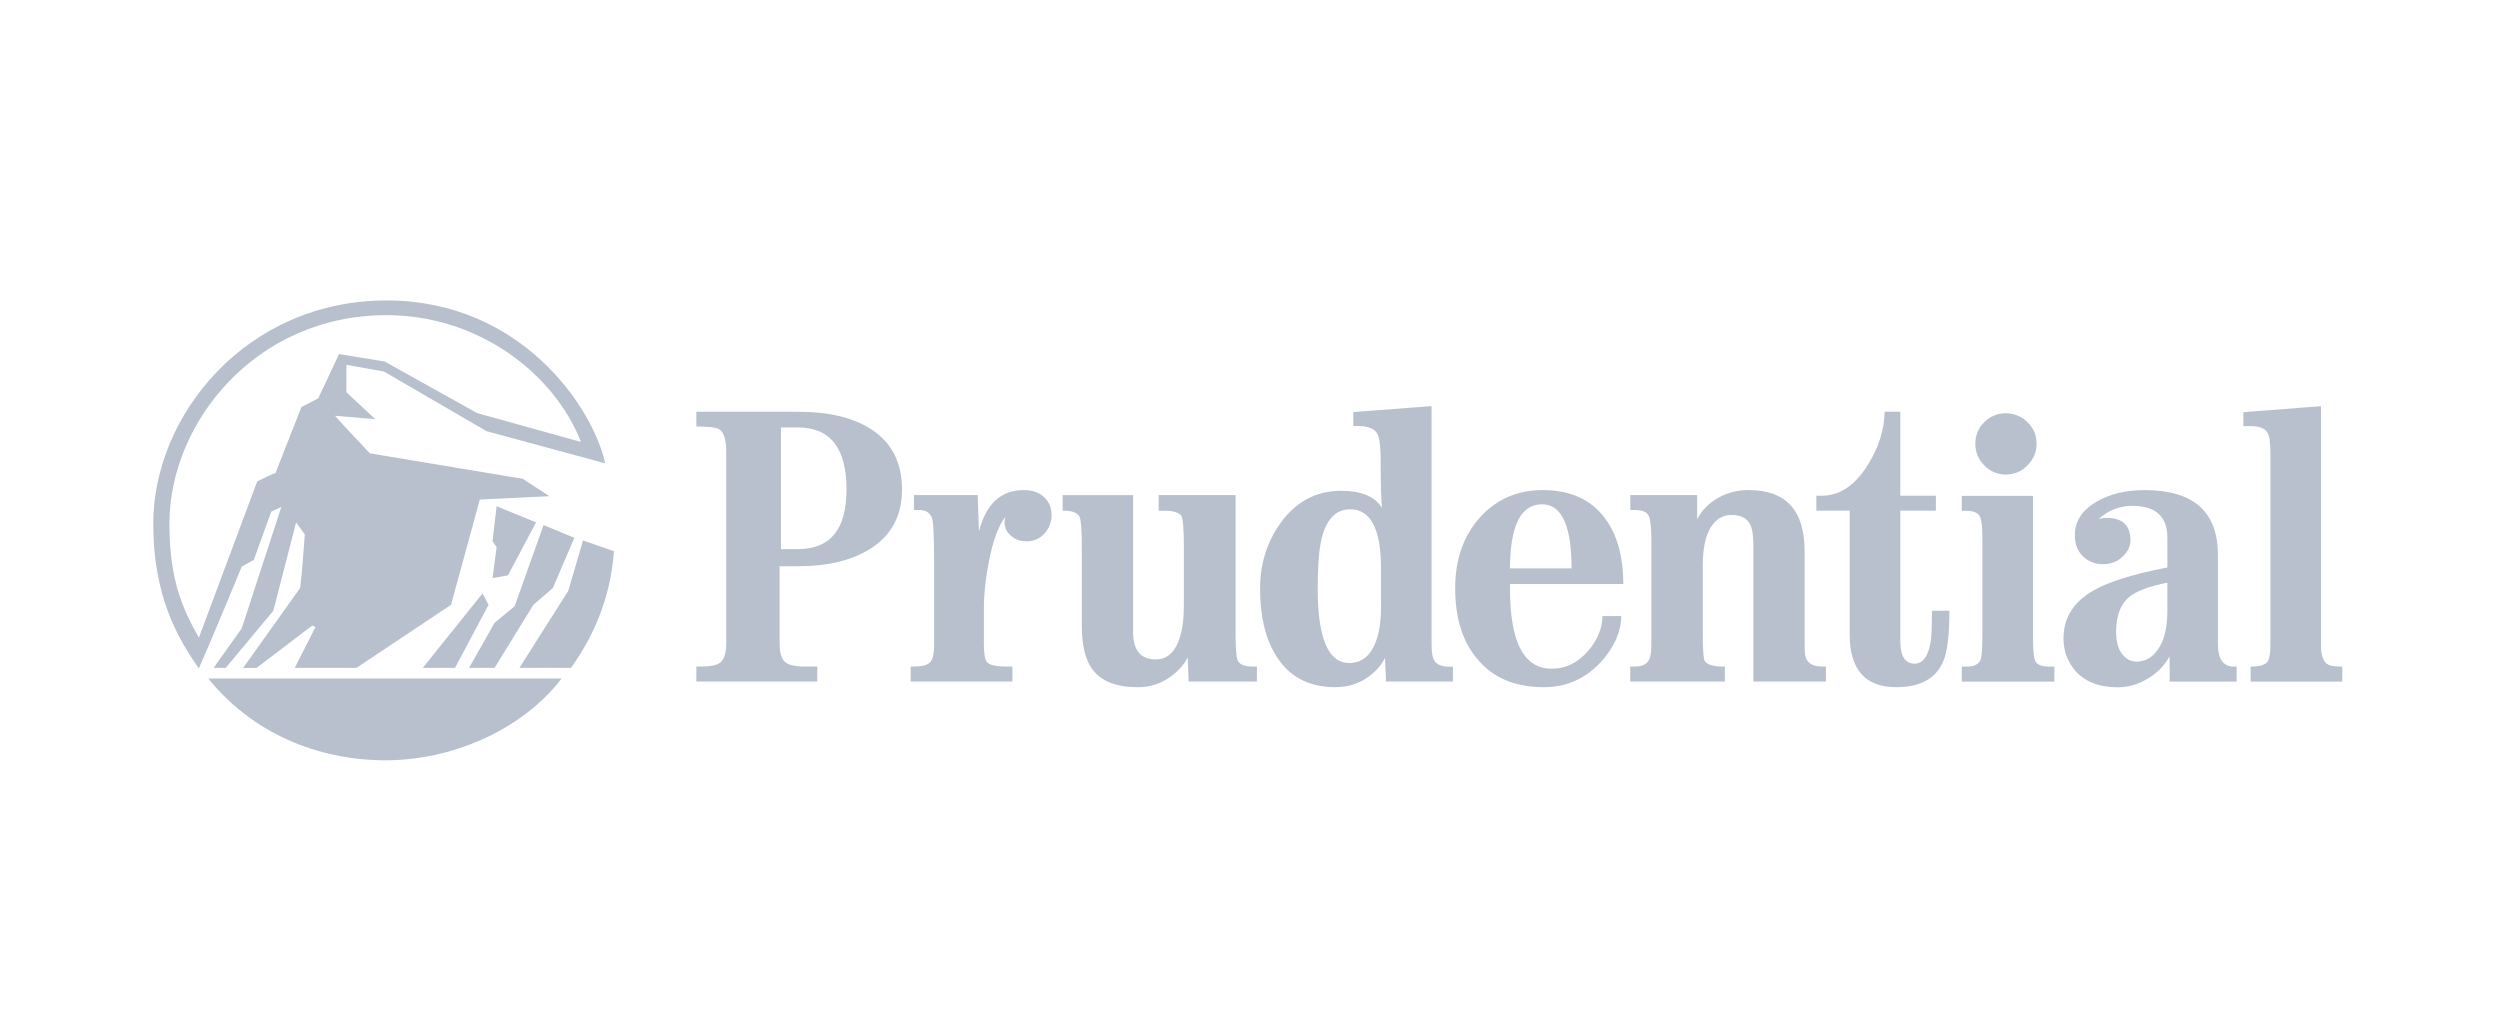 <svg width="95" height="39" viewBox="0 0 95 39" fill="none" xmlns="http://www.w3.org/2000/svg">
<g clip-path="url(#clip0_5_23707)">
<path d="M85.524 25.332C85.838 25.332 86.024 25.281 86.14 25.177C86.231 25.083 86.276 24.863 86.276 24.505V17.176C86.276 16.801 86.235 16.552 86.157 16.428C86.054 16.271 85.834 16.192 85.502 16.192H85.248V15.663L88.196 15.435V24.509C88.196 24.975 88.321 25.238 88.571 25.294C88.67 25.32 88.817 25.332 89.007 25.332V25.902H85.524V25.332ZM80.899 22.694C81.17 22.464 81.657 22.281 82.36 22.142V23.186C82.36 23.776 82.269 24.225 82.093 24.531C81.865 24.94 81.567 25.143 81.196 25.143C80.977 25.143 80.791 25.049 80.641 24.854C80.489 24.66 80.412 24.38 80.412 24.009C80.412 23.406 80.576 22.97 80.899 22.694ZM79.647 19.905C79.705 19.75 79.856 19.603 80.102 19.463C80.385 19.304 80.704 19.221 81.029 19.222C81.917 19.222 82.361 19.628 82.361 20.442V21.563C81.046 21.819 80.106 22.115 79.533 22.449C78.788 22.88 78.413 23.483 78.413 24.259C78.413 24.716 78.553 25.117 78.835 25.457C79.204 25.898 79.749 26.117 80.473 26.117C80.885 26.117 81.279 26 81.654 25.763C82.004 25.547 82.266 25.272 82.443 24.935V25.28C82.453 25.573 82.453 25.784 82.443 25.901H84.992V25.332H84.895C84.486 25.332 84.281 25.051 84.281 24.487V21.087C84.281 19.446 83.352 18.624 81.499 18.624C80.749 18.624 80.12 18.783 79.609 19.1C79.098 19.415 78.844 19.829 78.844 20.343C78.844 20.697 78.96 20.978 79.198 21.182C79.395 21.351 79.648 21.443 79.909 21.439C80.208 21.439 80.456 21.345 80.654 21.158C80.855 20.972 80.956 20.762 80.956 20.533C80.956 19.964 80.652 19.679 80.051 19.679C79.823 19.679 79.637 19.752 79.499 19.896L79.648 19.954C79.649 19.922 79.649 19.905 79.647 19.905ZM30.306 21.517C31.468 21.517 32.397 21.29 33.095 20.838C33.884 20.333 34.276 19.587 34.276 18.597C34.276 17.568 33.877 16.801 33.08 16.296C32.401 15.864 31.483 15.647 30.323 15.647H26.461V16.207C26.92 16.207 27.205 16.24 27.315 16.304C27.502 16.409 27.597 16.697 27.597 17.169V24.457C27.597 24.815 27.519 25.057 27.362 25.182C27.233 25.281 26.991 25.328 26.635 25.328H26.461V25.898H31.056V25.328H30.578C30.209 25.328 29.959 25.272 29.826 25.151C29.692 25.035 29.625 24.807 29.625 24.457V21.517H30.306ZM32.168 18.604C32.168 20.113 31.552 20.867 30.323 20.867H29.677V16.243H30.323C31.552 16.243 32.168 17.031 32.168 18.604ZM37.2 20.196C37.468 19.147 38.034 18.623 38.905 18.623C39.224 18.623 39.478 18.709 39.67 18.883C39.862 19.058 39.959 19.287 39.959 19.575C39.96 19.82 39.874 20.058 39.715 20.245C39.53 20.461 39.297 20.57 39.017 20.57C38.749 20.57 38.536 20.488 38.379 20.324C38.228 20.181 38.161 20.004 38.174 19.795C38.174 19.775 38.185 19.726 38.202 19.647C37.939 19.978 37.733 20.545 37.577 21.342C37.452 21.982 37.388 22.568 37.388 23.096V24.505C37.388 24.837 37.427 25.052 37.5 25.151C37.59 25.272 37.836 25.328 38.232 25.328H38.471V25.898H34.606V25.328H34.75C35.015 25.328 35.207 25.281 35.323 25.186C35.44 25.095 35.496 24.863 35.496 24.505V21.432C35.496 20.373 35.468 19.783 35.409 19.666C35.328 19.475 35.168 19.38 34.931 19.38H34.729V18.812H37.151L37.2 20.196ZM45.224 24.768C45.193 24.785 45.163 24.811 45.124 24.833L45.224 24.777C45.103 25.109 44.881 25.406 44.553 25.661C44.182 25.957 43.72 26.117 43.245 26.114C42.426 26.114 41.849 25.89 41.513 25.437C41.245 25.083 41.109 24.528 41.109 23.773V20.805C41.109 20.137 41.079 19.747 41.021 19.635C40.939 19.485 40.747 19.407 40.442 19.407H40.381V18.814H43.058V24.023C43.058 24.713 43.345 25.058 43.918 25.058C44.392 25.058 44.713 24.73 44.879 24.062C44.952 23.795 44.987 23.428 44.987 22.963V20.808C44.987 20.07 44.953 19.664 44.881 19.585C44.778 19.468 44.562 19.407 44.232 19.407H44.03V18.813H46.952V24.13C46.952 24.712 46.987 25.053 47.058 25.143C47.148 25.268 47.323 25.328 47.58 25.328H47.763V25.898H45.168L45.125 24.756L45.168 24.785L45.181 24.816L45.224 24.768ZM50.971 18.65C50.017 18.65 49.245 19.06 48.659 19.876C48.142 20.602 47.883 21.432 47.883 22.367C47.883 23.393 48.073 24.225 48.461 24.867C48.952 25.699 49.713 26.113 50.745 26.113C51.275 26.113 51.736 25.949 52.129 25.621C52.435 25.359 52.635 25.07 52.728 24.755L52.679 24.794L52.62 24.738L52.67 25.898H55.211V25.337H55.084C54.793 25.337 54.601 25.259 54.508 25.108C54.435 25 54.4 24.798 54.4 24.509V15.432L51.426 15.659V16.19H51.621C51.996 16.19 52.237 16.292 52.347 16.495C52.412 16.614 52.451 16.884 52.464 17.307C52.464 18.447 52.483 19.114 52.522 19.304C52.246 18.867 51.727 18.65 50.971 18.65ZM52.479 21.6V23.035C52.479 23.427 52.45 23.755 52.391 24.014C52.215 24.798 51.84 25.194 51.271 25.194C50.473 25.194 50.073 24.25 50.073 22.367C50.073 21.529 50.12 20.911 50.21 20.511C50.393 19.739 50.757 19.352 51.301 19.352C52.086 19.352 52.479 20.102 52.479 21.6ZM57.376 22.193H61.688C61.681 21.127 61.443 20.286 60.973 19.672C60.443 18.973 59.658 18.623 58.62 18.623C57.665 18.623 56.874 18.966 56.245 19.653C55.611 20.36 55.297 21.261 55.297 22.354C55.297 23.479 55.572 24.371 56.128 25.031C56.723 25.756 57.569 26.113 58.666 26.113C59.518 26.113 60.235 25.799 60.817 25.173C61.326 24.626 61.591 24.04 61.61 23.41H60.893C60.886 23.876 60.71 24.312 60.363 24.717C59.97 25.182 59.503 25.411 58.958 25.411C58.18 25.411 57.688 24.855 57.486 23.742C57.413 23.371 57.376 22.858 57.376 22.193ZM58.599 19.163C59.344 19.163 59.719 19.975 59.719 21.598H57.376C57.383 21.345 57.393 21.134 57.406 20.965C57.505 19.765 57.902 19.163 58.599 19.163ZM64.492 19.735C64.654 19.406 64.913 19.14 65.266 18.933C65.62 18.726 66.011 18.622 66.444 18.622C67.865 18.622 68.575 19.394 68.575 20.938V24.165C68.575 24.522 68.578 24.737 68.584 24.811C68.609 25.156 68.83 25.328 69.237 25.328H69.386V25.897H66.627V20.689C66.627 20.329 66.584 20.071 66.498 19.913C66.373 19.684 66.138 19.569 65.791 19.569C65.464 19.569 65.201 19.728 65.002 20.049C64.807 20.372 64.707 20.845 64.707 21.473V24.143C64.707 24.742 64.735 25.078 64.795 25.143C64.914 25.268 65.125 25.328 65.427 25.328H65.545V25.898H61.951V25.328H62.143C62.51 25.328 62.705 25.156 62.733 24.811C62.746 24.73 62.753 24.496 62.753 24.113V20.568C62.753 20.018 62.712 19.683 62.63 19.562C62.551 19.44 62.378 19.38 62.115 19.38H61.952V18.812H64.492V19.735ZM72.059 26.113C70.881 26.113 70.288 25.444 70.288 24.108V19.406H69.021V18.838H69.215C69.909 18.838 70.495 18.448 70.978 17.663C71.392 17.005 71.603 16.331 71.616 15.647H72.211V18.838H73.564V19.406H72.211V24.345C72.211 24.927 72.391 25.22 72.75 25.22C73.067 25.22 73.272 24.944 73.364 24.392C73.396 24.194 73.414 23.797 73.414 23.207H74.077C74.077 24.182 73.989 24.849 73.814 25.198C73.52 25.811 72.934 26.113 72.059 26.113ZM14.69 11.976C9.698 11.976 6.437 16.079 6.437 19.899C6.437 22.093 6.971 23.186 7.557 24.233C8.296 22.246 9.774 18.294 9.774 18.294C9.774 18.294 10.462 17.939 10.462 17.991L11.455 15.468L12.093 15.137L12.884 13.455L14.613 13.736L18.13 15.697L22.078 16.793C21.061 14.195 18.182 11.976 14.69 11.976ZM14.638 28.892C12.474 28.892 9.825 28.13 7.913 25.785H21.341C19.785 27.798 17.112 28.892 14.638 28.892ZM17.29 25.38H16.065L18.337 22.55L18.565 22.983L17.29 25.38ZM18.488 16.384L14.591 14.118L13.164 13.863V14.907L14.26 15.928L12.73 15.798C12.73 15.798 12.78 15.876 14.053 17.226L19.863 18.194L20.88 18.856L18.233 18.983L17.138 22.983L13.545 25.38H11.2L11.991 23.824L11.863 23.773L9.748 25.381H9.239L11.404 22.346C11.506 21.481 11.455 21.863 11.583 20.307L11.252 19.85L10.385 23.212L8.576 25.38H8.117L9.187 23.875L10.69 19.265L10.307 19.442L9.645 21.276L9.187 21.531C9.187 21.531 8.117 24.13 7.556 25.401C6.742 24.234 5.824 22.654 5.824 19.899C5.824 15.772 9.366 11.417 14.69 11.417C19.811 11.417 22.539 15.493 22.996 17.606L18.488 16.384ZM21.009 22.345L20.268 22.983L18.794 25.38H17.824L18.794 23.668L19.557 23.035L20.656 19.952L21.824 20.436L21.009 22.345ZM21.698 25.38H19.738L21.595 22.449L22.156 20.537L23.328 20.945C23.225 22.423 22.742 23.923 21.698 25.38ZM19.302 21.863L18.716 21.967L18.871 20.793L18.716 20.563L18.871 19.238L20.371 19.85L19.302 21.863ZM74.548 25.332H74.736C75.016 25.332 75.192 25.241 75.263 25.07C75.308 24.945 75.33 24.634 75.33 24.134V20.429C75.33 19.927 75.282 19.633 75.178 19.544C75.079 19.455 74.93 19.411 74.735 19.411H74.547V18.843H77.252V24.134C77.252 24.716 77.287 25.056 77.36 25.155C77.45 25.276 77.618 25.332 77.873 25.332H78.067V25.901H74.548V25.332ZM75.063 16.858C75.063 16.539 75.175 16.268 75.402 16.043C75.508 15.934 75.636 15.848 75.777 15.79C75.917 15.732 76.069 15.703 76.221 15.705C76.374 15.703 76.525 15.732 76.667 15.79C76.808 15.848 76.936 15.934 77.044 16.043C77.275 16.268 77.389 16.538 77.389 16.858C77.389 17.179 77.275 17.454 77.044 17.684C76.816 17.916 76.542 18.032 76.221 18.032C75.9 18.032 75.628 17.916 75.402 17.684C75.293 17.576 75.206 17.448 75.148 17.306C75.09 17.164 75.061 17.012 75.063 16.858Z" fill="#B7C0CC"/>
</g>
<defs>
<clipPath id="clip0_5_23707">
<rect width="83.217" height="17.476" fill="white" transform="translate(5.808 11.417)"/>
</clipPath>
</defs>
</svg>
